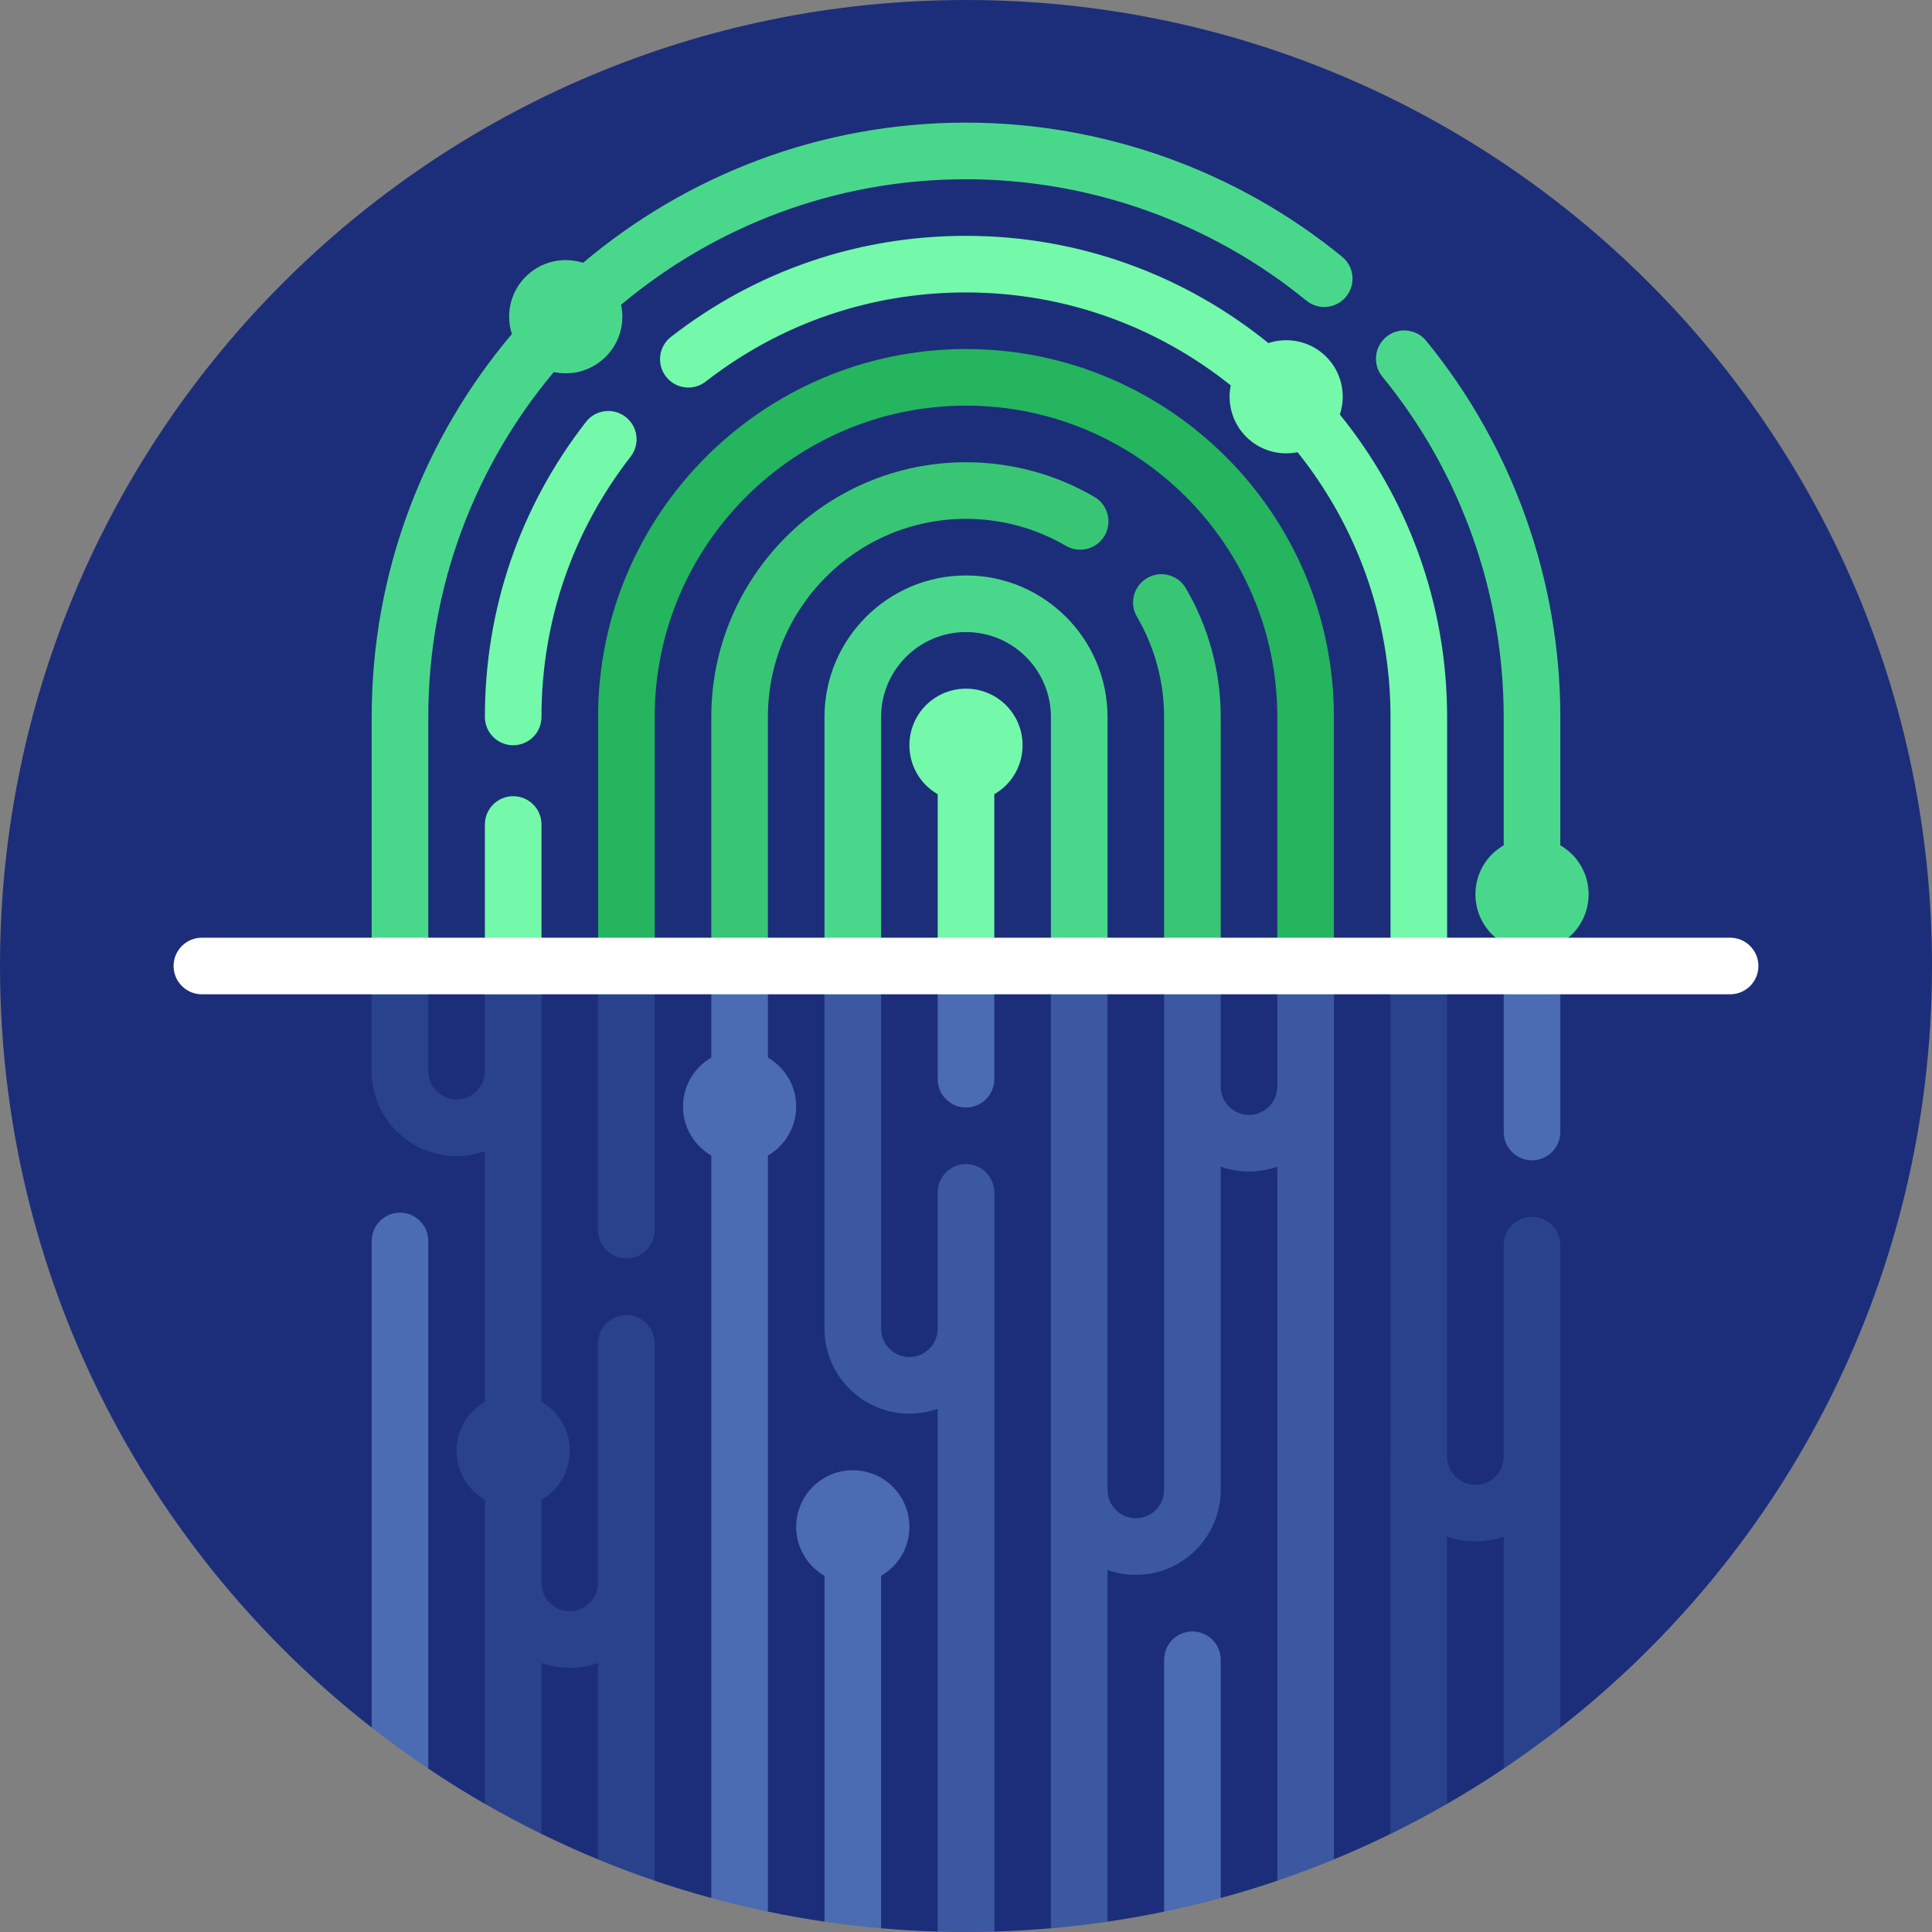 <svg id="Capa_1" enable-background="new 0 0 512 512" height="512" viewBox="0 0 512 512" width="512" xmlns="http://www.w3.org/2000/svg"><rect x="0" y="0" width="512" height="512" fill="#808080" stroke="none"/><g><g><path d="m256 0c-141.385 0-256 114.615-256 256 0 81.99 38.549 154.972 98.506 201.826l7.494-6.017 7.497 16.885c4.886 3.28 9.887 6.401 15.003 9.346v-.009h7.5l7.489 7.968c4.921 2.412 9.932 4.668 15.024 6.767l7.487-3.169 7.5 8.814v.001c4.937 1.68 9.947 3.199 15.014 4.581l7.465-4.581 7.512 8.19c4.956 1.033 9.966 1.918 15.023 2.661l7.487-5.579 7.471 7.321c4.975.434 9.987.736 15.039.881l7.49-5.273 7.49 5.273c5.052-.145 10.064-.447 15.039-.881l7.471-7.321 7.487 5.579c5.057-.742 10.067-1.627 15.023-2.661l7.512-8.19 7.465 4.581c5.067-1.381 10.077-2.901 15.014-4.581v-.001l7.5-8.814 7.487 3.169c5.093-2.099 10.103-4.355 15.024-6.767l7.487-7.969h7.5v.009c5.116-2.944 10.117-6.066 15.003-9.346l7.497-16.884 7.494 6.017c59.957-46.854 98.506-119.836 98.506-201.826 0-141.385-114.615-256-256-256z" fill="#1c2e7a"/></g><g><g><path d="m106 321.37c-4.14 0-7.5 3.36-7.5 7.5v128.96c4.86 3.8 9.86 7.42 15 10.87v-139.83c0-4.14-3.36-7.5-7.5-7.5z" fill="#4b6bb2"/></g><g><path d="m383.5 190v73.5h-15v-73.5c0-26.51-9.23-50.91-24.63-70.16-4.77.97-9.92-.39-13.62-4.09s-5.06-8.85-4.09-13.62c-19.25-15.4-43.65-24.63-70.16-24.63-25.25 0-49.1 8.17-68.98 23.62-3.27 2.55-7.98 1.96-10.53-1.32-2.54-3.26-1.95-7.98 1.32-10.52 22.54-17.52 49.58-26.78 78.19-26.78 30.34 0 58.23 10.66 80.14 28.42 5.21-1.72 11.18-.52 15.32 3.62s5.34 10.11 3.62 15.32c17.76 21.91 28.42 49.8 28.42 80.14z" fill="#73f9a9"/></g><g><path d="m155.281 111.813c-17.52 22.538-26.781 49.575-26.781 78.187 0 4.143 3.358 7.5 7.5 7.5s7.5-3.357 7.5-7.5c0-25.247 8.169-49.101 23.624-68.982 2.542-3.27 1.952-7.981-1.318-10.523-3.271-2.544-7.982-1.953-10.525 1.318z" fill="#73f9a9"/></g><g><path d="m143.5 218.5v45h-15v-45c0-4.14 3.36-7.5 7.5-7.5s7.5 3.36 7.5 7.5z" fill="#73f9a9"/></g><g><path d="m356.73 78.61c-2.62 3.2-7.34 3.67-10.55 1.05-25.34-20.74-57.37-32.16-90.18-32.16-34.76 0-66.65 12.52-91.41 33.27.22 1.02.34 2.08.34 3.16 0 8.28-6.72 15-15 15-1.08 0-2.14-.12-3.16-.34-20.75 24.76-33.27 56.65-33.27 91.41v73.5h-15v-73.5c0-38.63 13.99-74.05 37.15-101.48-.46-1.45-.72-2.99-.72-4.59 0-8.29 6.71-15 15-15 1.6 0 3.14.26 4.59.72 27.43-23.16 62.85-37.15 101.48-37.15 36.26 0 71.66 12.63 99.68 35.55 3.21 2.62 3.68 7.35 1.05 10.56z" fill="#49d88b"/></g><g><path d="m316 432.35c-4.14 0-7.5 3.36-7.5 7.5v66.76c5.06-1.05 10.06-2.26 15-3.61v-63.15c0-4.14-3.36-7.5-7.5-7.5z" fill="#4b6bb2"/></g><g><path d="m293.5 190v73.5h-15v-73.5c0-12.41-10.09-22.5-22.5-22.5s-22.5 10.09-22.5 22.5v73.5h-15v-73.5c0-20.68 16.82-37.5 37.5-37.5s37.5 16.82 37.5 37.5z" fill="#49d88b"/></g><g><path d="m314.25 155.87c6.05 10.31 9.25 22.11 9.25 34.13v73.5h-15v-73.5c0-9.35-2.49-18.53-7.19-26.54-2.1-3.57-.9-8.16 2.67-10.26s8.17-.9 10.27 2.67z" fill="#38c674"/></g><g><path d="m353.5 190v73.5h-15v-73.5c0-45.49-37.01-82.5-82.5-82.5s-82.5 37.01-82.5 82.5v73.5h-15v-73.5c0-53.76 43.74-97.5 97.5-97.5s97.5 43.74 97.5 97.5z" fill="#24b55e"/></g><g><path d="m292.73 141.97c-2.09 3.57-6.69 4.77-10.26 2.68-7.99-4.68-17.15-7.15-26.47-7.15-28.95 0-52.5 23.55-52.5 52.5v73.5h-15v-73.5c0-37.22 30.28-67.5 67.5-67.5 11.98 0 23.76 3.18 34.05 9.2 3.57 2.1 4.77 6.69 2.68 10.27z" fill="#38c674"/></g><g><path d="m215.393 394.023c-5.858 5.858-5.858 15.355 0 21.213.948.948 1.999 1.726 3.107 2.367v91.666c4.96.73 9.96 1.32 15 1.76v-93.426c1.108-.641 2.159-1.419 3.107-2.367 5.858-5.858 5.858-15.355 0-21.213-5.858-5.857-15.356-5.857-21.214 0z" fill="#4b6bb2"/></g><g><path d="m266.61 208.11c-.95.94-2 1.72-3.11 2.36v53.03h-15v-53.03c-1.11-.64-2.16-1.42-3.11-2.36-5.85-5.86-5.85-15.36 0-21.22 5.86-5.85 15.36-5.85 21.22 0 5.85 5.86 5.85 15.36 0 21.22z" fill="#73f9a9"/></g><g><path d="m416.61 247.61c-.95.94-2 1.72-3.11 2.36v13.53h-15v-13.53c-1.11-.64-2.16-1.42-3.11-2.36-5.85-5.86-5.85-15.36 0-21.22.95-.94 2-1.72 3.11-2.36v-34.03c0-32.81-11.42-64.84-32.16-90.18-2.62-3.21-2.15-7.93 1.05-10.55 3.21-2.63 7.93-2.16 10.56 1.05 22.92 28.01 35.55 63.41 35.55 99.68v34.03c1.11.64 2.16 1.42 3.11 2.36 5.85 5.86 5.85 15.36 0 21.22z" fill="#49d88b"/></g><g><path d="m248.5 263.5v22.5c0 4.143 3.358 7.5 7.5 7.5s7.5-3.357 7.5-7.5v-22.5z" fill="#4b6bb2"/></g><g><path d="m398.5 263.5v36.5c0 4.143 3.358 7.5 7.5 7.5s7.5-3.357 7.5-7.5v-36.5z" fill="#4b6bb2"/></g><g><path d="m368.5 263.5v122.07c-.01.14-.02.28-.02.43v100.02c5.1-2.49 10.1-5.15 15-7.98v-70.84c2.35.84 4.88 1.3 7.52 1.3 2.63 0 5.15-.46 7.5-1.29v61.49c5.14-3.45 10.14-7.07 15-10.87v-127.83c0-4.14-3.36-7.5-7.5-7.5s-7.5 3.36-7.5 7.5v56c0 4.13-3.36 7.5-7.5 7.5s-7.5-3.37-7.5-7.5v-122.5z" fill="#2a428c"/></g><g><path d="m188.5 263.5v16.778c-4.479 2.595-7.5 7.428-7.5 12.977s3.021 10.382 7.5 12.977v196.768c4.94 1.35 9.94 2.56 15 3.61v-200.378c4.479-2.595 7.5-7.428 7.5-12.977s-3.021-10.382-7.5-12.977v-16.778z" fill="#4b6bb2"/></g><g><g><g><path d="m166 333.5c4.14 0 7.5-3.36 7.5-7.5v-62.5h-15v62.5c0 4.14 3.36 7.5 7.5 7.5z" fill="#2a428c"/></g></g><g><g><path d="m338.5 263.5v24.46c0 4.13-3.36 7.5-7.5 7.5s-7.5-3.37-7.5-7.5v-24.46h-15v131.35c0 4.14-3.36 7.5-7.5 7.5s-7.5-3.36-7.5-7.5v-131.35h-15v247.53c5.04-.44 10.04-1.03 15-1.76v-93.21c2.35.83 4.87 1.29 7.5 1.29 12.41 0 22.5-10.09 22.5-22.5v-85.68c2.35.83 4.87 1.29 7.5 1.29s5.15-.46 7.5-1.29v189.24c5.07-1.72 10.08-3.6 15-5.64v-229.27z" fill="#3c58a0"/></g></g><g><g><path d="m218.5 263.5v88.63c0 12.4 10.09 22.5 22.5 22.5 2.63 0 5.15-.46 7.5-1.29v138.55c2.49.07 4.99.11 7.5.11s5.01-.04 7.5-.11v-195.89c0-4.14-3.36-7.5-7.5-7.5s-7.5 3.36-7.5 7.5v36.13c0 4.13-3.36 7.5-7.5 7.5s-7.5-3.37-7.5-7.5v-88.63z" fill="#3c58a0"/></g></g></g><g><path d="m128.5 263.5v20.37c0 4.14-3.36 7.5-7.5 7.5s-7.5-3.36-7.5-7.5v-20.37h-15v20.37c0 12.41 10.09 22.5 22.5 22.5 2.63 0 5.15-.46 7.5-1.29v66.404c-1.108.641-2.159 1.419-3.107 2.367-5.858 5.858-5.858 15.355 0 21.213.948.948 1.999 1.726 3.107 2.367v80.598c4.9 2.82 9.9 5.49 15 7.98v-45.309c2.35.83 4.87 1.29 7.5 1.29s5.15-.46 7.5-1.29v52.07c4.92 2.04 9.93 3.92 15 5.64v-142.41c0-4.14-3.36-7.5-7.5-7.5s-7.5 3.36-7.5 7.5v63.49c0 4.13-3.36 7.5-7.5 7.5s-7.5-3.37-7.5-7.5v-22.058c1.108-.641 2.159-1.419 3.107-2.367 5.858-5.858 5.858-15.355 0-21.213-.948-.948-1.999-1.726-3.107-2.367v-107.985z" fill="#2a428c"/></g></g><g><path d="m458.5 263.5h-405c-4.142 0-7.5-3.358-7.5-7.5 0-4.142 3.358-7.5 7.5-7.5h405c4.142 0 7.5 3.358 7.5 7.5 0 4.142-3.358 7.5-7.5 7.5z" fill="#fff"/></g></g></svg>